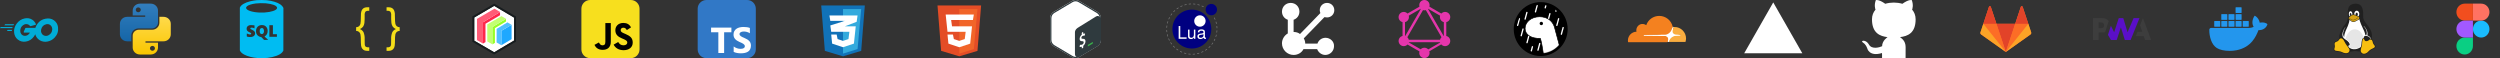 <svg width="5160" height="120" viewBox="0 0 5160 120" fill="none" xmlns="http://www.w3.org/2000/svg">
<rect x="0" y="0" width="5160" height="120" fill="#333333" stroke="none"/>
<path fill-rule="evenodd" clip-rule="evenodd" d="M67.941 52.666C66.528 53.061 65.095 53.462 63.436 53.913C62.625 54.142 62.441 54.195 61.687 53.278C60.782 52.198 60.119 51.499 58.852 50.864C55.053 48.894 51.373 49.466 47.936 51.817C43.835 54.612 41.724 58.742 41.784 63.888C41.844 68.97 45.162 73.164 49.926 73.862C54.027 74.434 57.465 72.909 60.179 69.669C60.721 68.971 61.205 68.208 61.807 67.319H50.167C48.901 67.319 48.599 66.493 49.022 65.412C49.806 63.443 51.253 60.139 52.097 58.488C52.278 58.106 52.701 57.471 53.605 57.471H73.013C73.885 54.561 75.3 51.812 77.187 49.21C81.59 43.11 86.897 39.934 94.074 38.6C100.225 37.456 106.015 38.091 111.262 41.84C116.027 45.271 118.982 49.908 119.766 56.008C120.791 64.584 118.439 71.573 112.83 77.545C108.85 81.802 103.965 84.47 98.356 85.677C97.286 85.886 96.216 85.985 95.163 86.082C94.614 86.133 94.069 86.184 93.531 86.249C88.043 86.122 83.037 84.47 78.815 80.658C75.846 77.955 73.801 74.632 72.784 70.764C72.079 72.265 71.236 73.702 70.251 75.069C65.909 81.105 60.239 84.853 53.062 85.87C47.152 86.696 41.664 85.489 36.839 81.677C32.376 78.119 29.843 73.418 29.179 67.573C28.395 60.648 30.325 54.422 34.306 48.958C38.588 43.049 44.257 39.301 51.193 37.967C56.862 36.886 62.29 37.586 67.175 41.08C70.371 43.303 72.663 46.353 74.171 50.038C74.533 50.61 74.292 50.927 73.568 51.118C71.454 51.683 69.714 52.17 67.941 52.666ZM107.843 59.903C107.855 60.116 107.867 60.341 107.885 60.582C107.583 66.046 104.99 70.112 100.225 72.717C97.029 74.432 93.712 74.623 90.395 73.098C86.052 71.065 83.76 66.046 84.846 61.09C86.173 55.118 89.791 51.37 95.4 50.035C101.13 48.638 106.618 52.196 107.704 58.485C107.789 58.935 107.814 59.385 107.843 59.903Z" fill="#00ACD7"/>
<path d="M9.167 51.944C9.047 52.134 9.107 52.261 9.348 52.261L27.31 52.325C27.491 52.325 27.792 52.134 27.913 51.944L28.938 50.292C29.059 50.102 28.998 49.911 28.757 49.911H11.097C10.856 49.911 10.554 50.038 10.434 50.229L9.167 51.944Z" fill="#00ACD7"/>
<path d="M0.06 57.789C-0.06 57.979 2.79397e-08 58.106 0.241 58.106L24.897 58.043C25.139 58.043 25.38 57.916 25.44 57.661L25.923 56.137C25.983 55.946 25.862 55.756 25.621 55.756H1.99C1.749 55.756 1.447 55.883 1.327 56.073L0.06 57.789Z" fill="#00ACD7"/>
<path d="M14.655 63.57C14.535 63.761 14.595 63.951 14.836 63.951L24.113 64.015C24.294 64.015 24.535 63.825 24.535 63.57L24.656 62.046C24.656 61.791 24.535 61.601 24.294 61.601H16.103C15.862 61.601 15.62 61.791 15.5 61.982L14.655 63.57Z" fill="#00ACD7"/>
<path fill-rule="evenodd" clip-rule="evenodd" d="M288.812 7.5C280.572 7.5 273.893 13.967 273.893 21.944V31.945H299.713V34.722H262.418C254.179 34.722 247.5 41.189 247.5 49.167V70.833C247.5 78.811 254.179 85.278 262.418 85.278H271.025V73.056C271.025 65.078 277.704 58.611 285.943 58.611H313.483C320.455 58.611 326.106 53.139 326.106 46.389V21.944C326.106 13.967 319.428 7.5 311.189 7.5H288.812ZM285.369 25.278C288.221 25.278 290.533 23.039 290.533 20.278C290.533 17.516 288.221 15.278 285.369 15.278C282.517 15.278 280.205 17.516 280.205 20.278C280.205 23.039 282.517 25.278 285.369 25.278Z" fill="url(#paint0_linear_2187_419)"/>
<path fill-rule="evenodd" clip-rule="evenodd" d="M311.188 112.5C319.427 112.5 326.106 106.033 326.106 98.056V88.056H300.286V85.278H337.582C345.821 85.278 352.499 78.811 352.499 70.833V49.167C352.499 41.189 345.821 34.722 337.582 34.722H328.975V46.944C328.975 54.922 322.296 61.389 314.057 61.389H286.516C279.544 61.389 273.893 66.861 273.893 73.611V98.056C273.893 106.033 280.572 112.5 288.811 112.5H311.188ZM314.631 94.722C311.779 94.722 309.467 96.961 309.467 99.722C309.467 102.484 311.779 104.722 314.631 104.722C317.483 104.722 319.795 102.484 319.795 99.722C319.795 96.961 317.483 94.722 314.631 94.722Z" fill="url(#paint1_linear_2187_419)"/>
<g clip-path="url(#clip0_2187_419)">
<path d="M532.877 119.923C521.644 119.114 510.542 116.286 503.734 112.501C499.855 110.345 496.901 107.696 495.741 105.334L495.051 103.929V59.858V15.787L495.597 14.679C498.037 9.726 505.822 5.262 516.689 2.583C520.378 1.673 525.704 0.768 530.049 0.311C534.485 -0.156 546.245 -0.085 550.67 0.436C562.432 1.818 572.441 4.912 578.609 9.072C580.988 10.676 583.429 13.244 584.256 15.011L584.965 16.526L584.904 60.463L584.843 104.401L584.274 105.557C583.961 106.193 583.016 107.444 582.173 108.337C577.044 113.774 566.043 117.796 551.613 119.51C548.672 119.859 535.894 120.141 532.877 119.923ZM553.577 82.16C553.534 82.048 551.855 80.552 549.845 78.836C547.836 77.12 546.106 75.636 546 75.537C545.894 75.439 546.266 75.09 546.825 74.762C547.384 74.434 548.456 73.521 549.207 72.734C551.402 70.432 552.438 67.589 552.438 63.865C552.438 60.198 551.321 57.24 549.083 54.982C546.829 52.705 544.24 51.727 540.469 51.727C534.658 51.727 530.195 55.118 528.77 60.616C528.28 62.507 528.283 66.328 528.775 68.005C530.06 72.379 533.559 75.555 537.913 76.301C539.387 76.554 539.587 76.662 540.591 77.761C541.188 78.414 542.413 79.717 543.314 80.656L544.951 82.365H549.303C551.697 82.365 553.62 82.273 553.577 82.16ZM538.651 69.974C537.604 69.428 537.208 69.004 536.61 67.79C536.149 66.851 536.07 66.318 536.064 64.1C536.059 61.847 536.131 61.361 536.613 60.382C537.401 58.781 538.488 58.023 540.168 57.902C542.507 57.732 543.858 58.88 544.565 61.639C545.433 65.022 544.479 68.618 542.397 69.811C541.305 70.438 539.676 70.509 538.651 69.974ZM519.36 76.253C523.923 75.388 526.514 72.734 526.514 68.925C526.514 65.545 524.841 63.576 520.219 61.513C517.574 60.332 516.615 59.59 516.615 58.724C516.615 58.006 517.525 57.219 518.584 57.022C519.617 56.829 522.359 57.305 523.978 57.959L525.335 58.507V55.503V52.499L523.862 52.172C522.952 51.97 521.039 51.849 518.854 51.855C515.759 51.855 515.154 51.931 513.989 52.393C510.587 53.744 508.973 56.044 508.998 59.505C509.023 62.744 510.732 64.765 514.985 66.583C517.495 67.656 518.501 68.473 518.501 69.438C518.501 71.489 515.083 71.742 511.465 69.958C510.474 69.469 509.583 69.029 509.486 68.981C509.389 68.932 509.31 70.335 509.31 72.099C509.31 75.292 509.313 75.308 509.891 75.528C512.068 76.355 516.879 76.724 519.36 76.253ZM571.527 73.292V70.581H567.403H563.279V61.272V51.963H559.626H555.973V63.983V76.002H563.75H571.527V73.292ZM546.075 25.797C553.334 25.294 558.775 24.343 563.563 22.742C568.334 21.147 571.152 19.217 571.782 17.114C572.025 16.303 572.007 15.995 571.668 15.107C570.146 11.122 561.645 8.06 548.654 6.819C543.097 6.288 532.991 6.46 527.692 7.176C519.608 8.268 513.047 10.297 510.129 12.607C504.228 17.28 510.469 22.42 524.982 24.839C531.275 25.888 539.428 26.258 546.075 25.797Z" fill="#00BCF2"/>
</g>
<path d="M735.053 56.16C737.174 56.193 739.245 55.509 740.929 54.218C742.486 52.913 743.551 51.117 743.948 49.125C744.571 45.48 744.84 41.782 744.75 38.085C744.78 32.873 744.874 29.439 745.031 27.784C745.198 25.604 745.728 23.467 746.599 21.461C747.263 20.003 748.228 18.702 749.43 17.644C750.698 16.619 752.171 15.877 753.75 15.469C755.656 15.091 757.599 14.934 759.54 15H762.165V22.35H760.714C758.413 22.057 756.09 22.688 754.253 24.105C752.893 26.481 752.334 29.232 752.659 31.95C752.784 37.122 752.613 42.297 752.145 47.449C751.805 50.214 750.818 52.86 749.265 55.174C747.547 57.265 745.357 58.919 742.875 60C746.073 61.226 748.724 63.56 750.345 66.578C752.188 71.176 752.98 76.128 752.663 81.071C752.663 87.159 752.725 90.784 752.85 91.946C752.898 93.608 753.573 95.191 754.74 96.375C756.547 97.415 758.637 97.857 760.71 97.639H762.161V105H759.536C757.295 105.103 755.05 104.85 752.888 104.25C750.942 103.569 749.223 102.362 747.923 100.763C746.54 98.99 745.659 96.879 745.369 94.65C744.892 90.626 744.685 86.574 744.75 82.522C744.851 78.623 744.582 74.724 743.948 70.875C743.545 68.882 742.481 67.084 740.929 65.771C739.251 64.466 737.178 63.773 735.053 63.806V56.16Z" fill="#F5DE19"/>
<path d="M824.947 63.791C822.822 63.758 820.749 64.451 819.071 65.756C817.519 67.069 816.455 68.867 816.052 70.86C815.419 74.712 815.153 78.616 815.257 82.519C815.317 86.571 815.106 90.622 814.624 94.646C814.334 96.875 813.452 98.986 812.07 100.759C810.769 102.358 809.051 103.566 807.105 104.246C804.942 104.846 802.698 105.1 800.456 104.996H797.831V97.65H799.282C801.356 97.868 803.445 97.426 805.252 96.386C806.426 95.198 807.105 93.608 807.15 91.939C807.275 90.784 807.337 87.159 807.337 81.064C807.02 76.12 807.812 71.168 809.655 66.57C811.277 63.556 813.928 61.224 817.125 60C814.649 58.918 812.465 57.265 810.75 55.177C809.197 52.864 808.21 50.218 807.87 47.452C807.402 42.3 807.231 37.126 807.356 31.954C807.681 29.235 807.122 26.485 805.762 24.109C803.926 22.692 801.602 22.061 799.301 22.354H797.85V15H800.475C802.411 14.935 804.349 15.092 806.25 15.469C807.825 15.88 809.294 16.622 810.559 17.647C811.761 18.706 812.726 20.007 813.39 21.465C814.261 23.471 814.79 25.607 814.957 27.787C815.112 29.442 815.206 32.876 815.239 38.089C815.145 41.789 815.412 45.491 816.034 49.14C816.433 51.128 817.497 52.92 819.052 54.221C820.736 55.513 822.807 56.197 824.929 56.164L824.947 63.791Z" fill="#F5DE19"/>
<path d="M1019.98 12.075L1061.12 36.375L1061.08 83.625L1020 107.925L978.892 84.03L978.877 36.105L1019.98 12.075Z" fill="white"/>
<path d="M1020 7.5L974.951 33.825V86.325L1020 112.5L1065 85.875L1065.05 34.125L1020 7.5ZM1061.08 83.625L1020 107.925L978.892 84.03V36.105L1020 12.075L1061.12 36.375L1061.08 83.625Z" fill="#171C1E"/>
<path d="M1055.88 51.203L1034.8 63.615L1034.79 93.338L1055.96 80.869L1055.88 51.203Z" fill="#1EA8FF"/>
<path d="M1047.31 46.136L1055.88 51.203L1034.8 63.615L1034.79 93.338L1024.98 87.638L1025.05 59.531L1047.31 46.136Z" fill="#50BFFF"/>
<path d="M1044.42 38.812L1044.43 44.31L1021.54 58.117L1021.57 88.489L1016.24 91.616L1016.23 55.71L1044.42 38.812Z" fill="#97FF27"/>
<path d="M1035.03 33.266L1044.42 38.812L1016.23 55.71L1016.24 91.616L1005.73 85.504L1005.71 50.299L1035.03 33.266Z" fill="#C2FF72"/>
<path d="M1032.1 24.773V31.402L1002.04 49.028V86.895L996.78 89.955L996.881 46.039L1032.1 24.773Z" fill="#FF274B"/>
<path d="M1020.6 17.94L984.488 38.977L984.484 82.766L996.851 89.955L996.881 46.039L1032.13 24.772L1020.6 17.94Z" fill="#FF5C77"/>
<g clip-path="url(#clip1_2187_419)">
<path d="M1302 0H1218C1208.06 0 1200 8.059 1200 18V102C1200 111.941 1208.06 120 1218 120H1302C1311.94 120 1320 111.941 1320 102V18C1320 8.059 1311.94 0 1302 0Z" fill="#F7DF1E"/>
<path d="M1275.94 86.719C1278.28 90.703 1281.56 93.516 1286.95 93.516C1291.64 93.516 1294.69 91.172 1294.69 87.891C1294.69 84.141 1291.64 82.734 1286.48 80.391L1283.67 79.219C1275.47 75.703 1270.08 71.484 1270.08 62.344C1270.08 53.906 1276.41 47.344 1286.48 47.344C1293.75 47.344 1298.91 49.922 1302.42 56.484L1293.75 62.109C1291.88 58.594 1289.77 57.188 1286.48 57.188C1283.2 57.188 1281.09 59.297 1281.09 62.109C1281.09 65.391 1283.2 66.797 1288.12 68.906L1290.94 70.078C1300.55 74.297 1305.94 78.281 1305.94 87.891C1305.94 97.969 1297.97 103.594 1287.19 103.594C1276.64 103.594 1269.84 98.672 1266.56 92.109L1275.94 86.719ZM1236.09 87.656C1237.97 90.703 1239.38 93.516 1243.36 93.516C1247.11 93.516 1249.45 92.109 1249.45 86.484V47.578H1260.7V86.016C1260.7 97.734 1253.91 102.891 1243.83 102.891C1234.69 102.891 1229.53 98.203 1226.95 92.578L1236.09 87.656Z" fill="black"/>
</g>
<g clip-path="url(#clip2_2187_419)">
<path d="M1542 0H1458C1448.06 0 1440 8.059 1440 18V102C1440 111.941 1448.06 120 1458 120H1542C1551.94 120 1560 111.941 1560 102V18C1560 8.059 1551.94 0 1542 0Z" fill="#3178C6"/>
<path d="M1494.61 66.562H1509.61V56.953H1467.66V66.562H1482.66V109.453H1494.61V66.562ZM1514.3 107.109C1516.2 108.094 1518.52 108.82 1521.09 109.313C1523.67 109.805 1526.48 110.039 1529.3 110.039C1532.11 110.039 1534.69 109.781 1537.27 109.242C1539.84 108.703 1541.95 107.813 1543.83 106.664C1545.73 105.422 1547.34 103.852 1548.28 101.742C1549.22 99.633 1549.95 97.289 1549.95 94.242C1549.95 92.109 1549.62 90.258 1548.98 88.617C1548.35 86.977 1547.44 85.57 1546.17 84.398C1544.98 83.156 1543.59 82.055 1541.95 81.117C1540.31 80.18 1538.44 79.195 1536.33 78.305C1534.78 77.672 1533.52 77.062 1532.11 76.453C1530.89 75.844 1529.84 75.234 1529.06 74.625C1528.2 73.992 1527.54 73.336 1527.07 72.656C1526.6 71.953 1526.37 71.18 1526.37 70.312C1526.37 69.516 1526.58 68.789 1527 68.133C1527.42 67.477 1528.01 66.938 1528.76 66.469C1529.51 66 1530.45 65.648 1531.57 65.391C1532.67 65.133 1533.89 65.016 1535.32 65.016C1536.3 65.016 1537.34 65.088 1538.37 65.236C1539.45 65.384 1540.55 65.611 1541.65 65.916C1542.75 66.22 1543.83 66.595 1544.93 67.064C1545.96 67.533 1546.92 68.072 1547.74 68.681V57.666C1545.96 56.986 1543.99 56.47 1541.88 56.142C1539.77 55.814 1537.43 55.65 1534.62 55.65C1531.8 55.65 1529.23 55.955 1526.65 56.541C1524.07 57.127 1521.96 58.064 1520.09 59.353C1518.19 60.619 1516.8 62.166 1515.63 64.275C1514.53 66.244 1513.99 68.494 1513.99 71.306C1513.99 74.822 1515 77.869 1517.04 80.213C1519.05 82.791 1522.2 84.666 1526.18 86.541C1527.8 87.197 1529.23 87.853 1530.63 88.486C1532.04 89.119 1533.21 89.775 1534.15 90.455C1535.16 91.134 1535.95 91.884 1536.49 92.681C1537.08 93.478 1537.38 94.416 1537.38 95.494C1537.38 96.244 1537.2 96.947 1536.84 97.603C1536.49 98.259 1535.93 98.822 1535.18 99.291C1534.43 99.759 1533.52 100.134 1532.37 100.416C1531.27 100.673 1530.02 100.814 1528.38 100.814C1525.8 100.814 1523.23 100.369 1520.88 99.478C1518.3 98.588 1515.96 97.252 1514.3 95.859V107.109Z" fill="white"/>
</g>
<path d="M1702.5 105L1695 11.25H1785L1777.5 105L1740 116.25L1702.5 105Z" fill="#1172B8"/>
<path d="M1777.5 18.75H1740V110.625L1770 101.25L1777.5 18.75Z" fill="#33AADD"/>
<path d="M1753.12 65.625H1715.62L1713.75 52.5L1743.75 43.125H1713.75L1711.88 31.875H1770L1768.12 45L1743.75 54.375H1766.25L1762.5 90L1740 97.5L1717.5 90L1715.62 71.25H1726.88L1728.75 80.625L1740 84.375L1751.25 80.625L1753.12 65.625Z" fill="white"/>
<path d="M1942.5 105L1935 11.25H2025L2017.5 105L1980 116.25L1942.5 105Z" fill="#E44D26"/>
<path d="M2017.5 18.75H1980V110.625L2010 101.25L2017.5 18.75Z" fill="#F16529"/>
<path d="M1955.62 65.625L1951.88 30H2010L2008.12 41.25H1963.12L1965 54.375H2006.25L2002.5 90L1980 97.5L1957.5 90L1955.62 71.25H1966.88L1968.75 80.625L1980 84.375L1991.25 80.625L1993.12 65.625H1955.62Z" fill="white"/>
<path d="M2264.98 24.451L2227.18 2.01C2222.69 -0.67 2217.09 -0.67 2212.59 2.01L2174.79 24.451C2170.24 27.194 2167.47 32.128 2167.5 37.439V82.314C2167.48 87.622 2170.24 92.552 2174.79 95.294L2212.59 117.728C2217.08 120.406 2222.68 120.406 2227.17 117.728L2264.97 95.294C2269.52 92.553 2272.29 87.619 2272.27 82.306V37.439C2272.29 32.128 2269.53 27.194 2264.98 24.451Z" fill="white"/>
<path d="M2265.19 24.505L2227.31 2.014C2222.81 -0.671 2217.2 -0.671 2212.69 2.014L2174.81 24.505C2170.25 27.254 2167.47 32.199 2167.5 37.521V82.495C2167.48 87.815 2170.25 92.756 2174.81 95.504L2212.69 117.987C2217.19 120.671 2222.8 120.671 2227.3 117.987L2265.19 95.504C2269.75 92.757 2272.52 87.812 2272.5 82.488V37.521C2272.53 32.199 2269.75 27.254 2265.19 24.505ZM2214.01 115.689L2176.13 93.206C2172.39 90.937 2170.11 86.872 2170.12 82.495V37.521C2170.11 33.144 2172.39 29.078 2176.13 26.811L2214.01 4.32C2217.7 2.12 2222.3 2.12 2225.98 4.32L2263.84 26.811C2266.96 28.701 2269.08 31.87 2269.65 35.473C2268.39 32.795 2265.56 32.06 2262.26 33.956L2226.45 56.136C2221.99 58.738 2218.69 61.673 2218.69 67.059V111.221C2218.69 114.445 2219.98 116.531 2221.99 117.145C2221.33 117.265 2220.67 117.329 2220 117.335C2217.89 117.333 2215.83 116.765 2214.01 115.689Z" fill="#2F3A3E"/>
<path d="M2255.16 86.747L2245.74 92.378C2245.49 92.479 2245.32 92.719 2245.31 92.991V95.466C2245.31 95.769 2245.52 95.89 2245.77 95.746L2255.33 89.933C2255.56 89.758 2255.67 89.463 2255.61 89.176V87.004C2255.61 86.724 2255.39 86.603 2255.16 86.747Z" fill="#3AB14A"/>
<path d="M2235.12 66.015C2235.43 65.864 2235.68 66.015 2235.68 66.446L2235.71 69.731C2236.85 69.217 2238.11 69.064 2239.33 69.292C2239.57 69.353 2239.66 69.671 2239.57 70.049L2238.85 72.933C2238.8 73.15 2238.69 73.349 2238.53 73.508C2238.47 73.563 2238.41 73.609 2238.34 73.644C2238.25 73.691 2238.16 73.707 2238.06 73.69C2236.87 73.426 2235.62 73.626 2234.57 74.25C2233.04 74.941 2232.03 76.45 2231.99 78.132C2231.99 79.646 2232.75 80.062 2235.39 80.108C2238.88 80.168 2240.39 81.69 2240.43 85.209C2240.35 88.883 2238.65 92.334 2235.8 94.647L2235.86 97.872C2235.85 98.272 2235.64 98.643 2235.3 98.856L2233.4 99.953C2233.09 100.104 2232.84 99.953 2232.84 99.529V96.358C2231.2 97.039 2229.54 97.198 2228.49 96.774C2228.29 96.699 2228.2 96.403 2228.28 96.063L2228.97 93.149C2229.02 92.918 2229.14 92.708 2229.31 92.543C2229.36 92.492 2229.43 92.448 2229.49 92.415C2229.59 92.37 2229.7 92.37 2229.8 92.415C2231.15 92.781 2232.59 92.598 2233.81 91.907C2235.56 91.062 2236.7 89.312 2236.77 87.366C2236.77 85.731 2235.86 85.05 2233.74 85.035C2230.99 85.035 2228.44 84.505 2228.39 80.494C2228.45 76.989 2230.08 73.697 2232.82 71.517L2232.69 68.217C2232.68 67.811 2232.89 67.433 2233.24 67.218L2235.12 66.015Z" fill="white"/>
<path d="M2461.88 112.5L2461.83 111.296C2463.33 111.244 2464.83 111.127 2466.3 110.944L2466.44 112.14C2464.92 112.32 2463.38 112.44 2461.88 112.5ZM2457.29 112.459C2455.79 112.38 2454.24 112.23 2452.73 112.016L2452.9 110.824C2454.38 111.03 2455.88 111.176 2457.36 111.255L2457.29 112.459ZM2470.95 111.375L2470.7 110.197C2472.15 109.886 2473.61 109.507 2475.03 109.072L2475.38 110.224C2473.93 110.666 2472.43 111.056 2470.95 111.375ZM2448.21 111.176C2446.71 110.835 2445.25 110.426 2443.8 109.954L2444.17 108.806C2445.59 109.264 2447.04 109.669 2448.49 110.002L2448.21 111.176ZM2479.71 108.682L2479.26 107.557C2480.62 107.002 2481.99 106.38 2483.31 105.709H2483.33L2483.88 106.781C2482.5 107.479 2481.1 108.116 2479.7 108.682H2479.71ZM2439.52 108.352C2438.12 107.76 2436.73 107.096 2435.4 106.387L2435.96 105.322C2437.27 106.02 2438.63 106.665 2440 107.242L2439.52 108.352ZM2487.87 104.524L2487.23 103.5C2488.5 102.712 2489.74 101.861 2490.92 100.969L2491.65 101.932C2490.42 102.844 2489.14 103.717 2487.85 104.524H2487.87ZM2431.42 104.066C2430.14 103.241 2428.89 102.345 2427.67 101.411L2428.42 100.462C2429.59 101.374 2430.82 102.247 2432.07 103.054L2431.42 104.066ZM2495.17 99.019L2494.36 98.123C2495.47 97.129 2496.54 96.075 2497.56 94.987L2498.44 95.809C2497.39 96.922 2496.3 98.002 2495.17 99L2495.17 99.019ZM2424.2 98.445C2423.08 97.41 2422.01 96.311 2420.99 95.183L2421.89 94.376C2422.88 95.479 2423.94 96.551 2425.02 97.564L2424.2 98.445ZM2501.4 92.325L2500.46 91.575C2501.37 90.405 2502.24 89.179 2503.05 87.93L2504.06 88.586C2503.23 89.873 2502.34 91.125 2501.4 92.325ZM2418.08 91.646C2417.16 90.431 2416.29 89.164 2415.48 87.87L2416.5 87.233C2417.29 88.496 2418.14 89.737 2419.04 90.922L2418.08 91.646ZM2506.38 84.645L2505.31 84.079C2506.01 82.766 2506.65 81.405 2507.24 80.036L2508.36 80.505C2507.76 81.911 2507.09 83.302 2506.38 84.645ZM2413.22 83.895L2413.2 83.85C2412.51 82.504 2411.88 81.12 2411.32 79.725L2412.45 79.271C2413 80.629 2413.62 81.986 2414.29 83.299L2414.31 83.344L2413.22 83.895ZM2509.95 76.219L2508.8 75.844C2509.26 74.43 2509.67 72.979 2510 71.531L2511.17 71.801C2510.83 73.286 2510.42 74.771 2509.95 76.219ZM2409.78 75.401C2409.33 73.946 2408.94 72.454 2408.62 70.969L2409.8 70.718C2410.11 72.169 2410.49 73.627 2410.93 75.049L2409.78 75.401ZM2512.01 67.297L2510.82 67.129C2511.03 65.655 2511.17 64.155 2511.25 62.674L2512.46 62.737C2512.38 64.256 2512.23 65.79 2512.01 67.297ZM2407.87 66.45C2407.69 64.95 2407.57 63.405 2407.5 61.883L2408.7 61.841C2408.76 63.341 2408.88 64.841 2409.06 66.304L2407.87 66.45ZM2511.31 58.2C2511.25 56.7 2511.14 55.2 2510.96 53.737L2512.16 53.591C2512.34 55.091 2512.46 56.64 2512.53 58.159L2511.31 58.2ZM2408.74 57.375L2407.54 57.3C2407.62 55.781 2407.77 54.248 2407.98 52.74L2409.17 52.909C2408.96 54.375 2408.82 55.875 2408.74 57.375ZM2510.21 49.335C2509.89 47.884 2509.51 46.425 2509.08 45.004L2510.25 44.625C2510.7 46.08 2511.09 47.572 2511.4 49.061L2510.21 49.335ZM2409.99 48.502L2408.81 48.233C2409.15 46.733 2409.56 45.266 2410.04 43.819L2411.18 44.194C2410.72 45.604 2410.32 47.055 2409.99 48.502ZM2507.58 40.77C2507.02 39.398 2506.4 38.025 2505.71 36.697L2506.78 36.15C2507.47 37.511 2508.11 38.91 2508.68 40.316L2507.58 40.77ZM2412.75 39.994L2411.62 39.525C2412.22 38.123 2412.88 36.731 2413.59 35.4L2414.65 35.962C2413.97 37.264 2413.32 38.625 2412.75 39.994ZM2416.92 32.089L2415.91 31.436C2416.74 30.157 2417.63 28.901 2418.56 27.686L2419.52 28.436C2418.6 29.625 2417.73 30.84 2416.92 32.089ZM2422.41 25.035L2421.53 24.214C2422.57 23.089 2423.67 22.02 2424.8 21L2425.6 21.896C2424.5 22.875 2423.43 23.948 2422.41 25.035ZM2429.05 19.035L2428.33 18.071C2429.54 17.156 2430.81 16.282 2432.1 15.476L2432.74 16.496C2431.48 17.302 2430.24 18.154 2429.05 19.046V19.035ZM2487.94 16.942L2487.88 16.898L2488.53 15.885L2488.6 15.926L2487.94 16.942ZM2484.02 14.633C2482.71 13.935 2481.35 13.29 2479.98 12.713L2480.44 11.588C2481.85 12.18 2483.24 12.84 2484.57 13.553L2484.02 14.633ZM2436.63 14.306L2436.09 13.234L2436.15 13.2C2437.49 12.521 2438.87 11.891 2440.25 11.325L2440.71 12.45C2439.35 13.001 2438.01 13.616 2436.7 14.28L2436.63 14.306ZM2475.78 11.164C2474.37 10.706 2472.92 10.305 2471.47 9.975L2471.74 8.801C2473.24 9.142 2474.71 9.551 2476.15 10.02L2475.78 11.164ZM2444.92 10.939L2444.57 9.787C2446.03 9.341 2447.52 8.951 2449.01 8.632L2449.26 9.81C2447.8 10.125 2446.35 10.5 2444.92 10.939ZM2467.05 9.165C2465.58 8.959 2464.08 8.82 2462.59 8.741L2462.65 7.537C2464.17 7.616 2465.71 7.759 2467.22 7.969L2467.05 9.165ZM2453.65 9.067L2453.5 7.871C2455 7.684 2456.55 7.56 2458.07 7.496L2458.12 8.7C2456.65 8.764 2455.14 8.884 2453.67 9.067H2453.65Z" fill="#808080"/>
<path d="M2460 100.148C2482.18 100.148 2500.16 82.169 2500.16 59.992C2500.16 37.816 2482.18 19.837 2460 19.837C2437.82 19.837 2419.85 37.816 2419.85 59.992C2419.85 82.169 2437.82 100.148 2460 100.148Z" fill="#000080"/>
<path d="M2476.63 55.117C2483.13 55.117 2488.39 49.852 2488.39 43.358C2488.39 36.863 2483.13 31.598 2476.63 31.598C2470.14 31.598 2464.87 36.863 2464.87 43.358C2464.87 49.852 2470.14 55.117 2476.63 55.117Z" fill="white"/>
<path d="M2500.15 31.601C2506.65 31.601 2511.92 26.334 2511.92 19.837C2511.92 13.341 2506.65 8.074 2500.15 8.074C2493.66 8.074 2488.39 13.341 2488.39 19.837C2488.39 26.334 2493.66 31.601 2500.15 31.601Z" fill="#000080"/>
<path d="M2449.13 80.07V77.108H2436.11V53.722H2432.73V80.07H2449.13Z" fill="white"/>
<path d="M2467.19 80.07V61.125H2464.18V71.569C2464.18 75.435 2462.16 77.966 2459.02 77.966C2458.51 78.014 2458 77.952 2457.52 77.785C2457.03 77.618 2456.59 77.349 2456.22 76.996C2455.85 76.644 2455.57 76.216 2455.38 75.743C2455.19 75.269 2455.1 74.76 2455.13 74.25V61.125H2452.12V75.439C2452.12 78.581 2454.47 80.606 2458.16 80.606C2459.43 80.658 2460.69 80.363 2461.8 79.752C2462.92 79.141 2463.85 78.237 2464.48 77.138V80.066H2467.2" fill="white"/>
<path d="M2489.22 79.999V77.722C2489 77.775 2488.79 77.799 2488.57 77.794C2487.52 77.794 2486.94 77.25 2486.94 76.294V65.76C2486.94 62.385 2484.48 60.593 2479.82 60.593C2475.23 60.593 2472.41 62.362 2472.23 66.735H2475.26C2475.51 64.421 2476.89 63.36 2479.71 63.36C2482.42 63.36 2483.94 64.373 2483.94 66.18V66.975C2483.94 68.239 2483.19 68.782 2480.79 69.071C2478.73 69.163 2476.68 69.552 2474.72 70.226C2473.71 70.58 2472.85 71.249 2472.25 72.134C2471.65 73.02 2471.35 74.075 2471.4 75.142C2471.4 78.578 2473.78 80.599 2477.61 80.599C2478.82 80.597 2480.01 80.349 2481.12 79.87C2482.22 79.392 2483.22 78.693 2484.05 77.816C2484.21 78.522 2484.6 79.152 2485.17 79.605C2485.73 80.058 2486.43 80.306 2487.15 80.31C2487.85 80.299 2488.55 80.189 2489.21 79.984M2483.94 73.515C2483.77 74.854 2483.08 76.071 2482.01 76.903C2480.95 77.736 2479.6 78.115 2478.26 77.959C2475.92 77.959 2474.54 77.126 2474.54 75.067C2474.54 73.08 2475.88 72.214 2479.09 71.741C2480.75 71.663 2482.39 71.31 2483.93 70.695L2483.94 73.515Z" fill="white"/>
<g clip-path="url(#clip3_2187_419)">
<path d="M2736 78C2728.2 78 2721.6 82.8 2719.2 90H2694C2694 85.8 2692.8 82.2 2691 79.2L2733.6 35.4C2735.4 35.4 2737.2 36 2739 36C2747.4 36 2754 29.4 2754 21C2754 12.6 2747.4 6 2739 6C2730.6 6 2724 12.6 2724 21C2724 22.8 2724.6 25.2 2725.2 27L2683.2 70.2C2679.6 67.2 2674.8 66 2670 66V40.8C2677.2 38.4 2682 31.8 2682 24C2682 13.8 2674.2 6 2664 6C2653.8 6 2646 13.8 2646 24C2646 31.8 2650.8 38.4 2658 40.8V69C2650.8 73.2 2646 81 2646 89.4C2646 102.6 2656.8 113.4 2670 113.4C2679 113.4 2686.8 108.6 2690.4 101.4H2718.6C2721 108 2727.6 113.4 2735.4 113.4C2745 113.4 2753.4 105.6 2753.4 95.4C2754 85.8 2745.6 78 2736 78Z" fill="white"/>
</g>
<path fill-rule="evenodd" clip-rule="evenodd" d="M2950.24 13.735L2974.88 27.963C2975.58 27.229 2976.39 26.579 2977.31 26.045C2982.42 23.107 2988.94 24.852 2991.91 29.963C2994.85 35.074 2993.1 41.593 2987.99 44.562C2987.08 45.086 2986.12 45.462 2985.14 45.695V74.164C2986.11 74.398 2987.06 74.771 2987.96 75.29C2993.1 78.258 2994.85 84.778 2991.88 89.889C2988.94 95 2982.39 96.744 2977.28 93.806C2976.26 93.221 2975.38 92.493 2974.64 91.662L2950.14 105.804C2950.49 106.862 2950.68 107.993 2950.68 109.17C2950.68 115.046 2945.91 119.852 2940 119.852C2934.09 119.852 2929.32 115.077 2929.32 109.17C2929.32 108.12 2929.47 107.106 2929.75 106.148L2905.11 91.923C2904.43 92.644 2903.63 93.281 2902.72 93.806C2897.58 96.744 2891.06 95 2888.12 89.889C2885.19 84.778 2886.93 78.258 2892.04 75.29C2892.94 74.77 2893.89 74.397 2894.86 74.163V45.695C2893.88 45.462 2892.92 45.086 2892.01 44.562C2886.9 41.624 2885.15 35.074 2888.09 29.963C2891.03 24.852 2897.58 23.107 2902.69 26.045C2903.61 26.577 2904.41 27.221 2905.1 27.951L2929.76 13.719C2929.47 12.756 2929.32 11.737 2929.32 10.681C2929.32 4.774 2934.09 0 2940 0C2945.91 0 2950.68 4.774 2950.68 10.681C2950.68 11.743 2950.53 12.768 2950.24 13.735ZM2947.67 18.119L2972.38 32.381C2971.61 35.063 2971.89 38.037 2973.39 40.644C2974.89 43.26 2977.34 44.994 2980.06 45.67V74.174C2979.92 74.208 2979.79 74.245 2979.65 74.284L2947.39 18.404C2947.48 18.31 2947.58 18.215 2947.67 18.119ZM2932.62 18.41L2900.36 74.29C2900.22 74.249 2900.08 74.212 2899.94 74.177V45.67C2902.66 44.994 2905.11 43.26 2906.61 40.644C2908.11 38.032 2908.39 35.051 2907.62 32.365L2932.32 18.107C2932.42 18.21 2932.52 18.311 2932.62 18.41ZM2942.98 20.942L2975.24 76.809C2974.52 77.497 2973.88 78.299 2973.36 79.207C2972.84 80.11 2972.47 81.058 2972.23 82.023H2907.77C2907.53 81.059 2907.16 80.111 2906.64 79.207C2906.12 78.305 2905.48 77.507 2904.76 76.822L2937.02 20.944C2937.97 21.217 2938.97 21.363 2940 21.363C2941.04 21.363 2942.04 21.216 2942.98 20.942ZM2947.9 101.974L2972.44 87.804C2972.37 87.573 2972.3 87.339 2972.24 87.103H2907.75C2907.72 87.242 2907.68 87.38 2907.64 87.517L2932.3 101.756C2934.25 99.741 2936.97 98.489 2940 98.489C2943.13 98.489 2945.95 99.832 2947.9 101.974Z" fill="#E535AB"/>
<path d="M3180 115.652C3210.74 115.652 3235.65 90.736 3235.65 60C3235.65 29.264 3210.74 4.348 3180 4.348C3149.26 4.348 3124.35 29.264 3124.35 60C3124.35 90.736 3149.26 115.652 3180 115.652Z" fill="black"/>
<mask id="mask0_2187_419" style="mask-type:luminance" maskUnits="userSpaceOnUse" x="3130" y="10" width="100" height="100">
<path d="M3180 110C3207.61 110 3230 87.614 3230 60C3230 32.386 3207.61 10 3180 10C3152.39 10 3130 32.386 3130 60C3130 87.614 3152.39 110 3180 110Z" fill="white"/>
</mask>
<g mask="url(#mask0_2187_419)">
<path d="M3139.78 73.696L3143.48 60L3139.78 73.696ZM3147.82 39.368L3151.51 25.673L3147.82 39.368ZM3132.38 52.391L3136.07 38.696L3132.38 52.391ZM3151.73 88.043L3155.43 74.348L3151.73 88.043ZM3159.21 110.18L3162.91 96.484L3159.21 110.18ZM3174.35 103.55L3178.04 89.854L3174.35 103.55ZM3169.19 24.475L3172.88 10.78L3169.19 24.475ZM3195.3 41.957L3199 28.262L3195.3 41.957ZM3222.65 70.585L3226.34 56.89L3222.65 70.585ZM3213.29 52.391L3216.98 38.696L3213.29 52.391ZM3189.35 16.208L3193.05 2.513L3189.35 16.208ZM3211.44 23.056L3215.14 9.36L3211.44 23.056Z" fill="black"/>
<path d="M3139.78 73.696L3143.48 60M3147.82 39.368L3151.51 25.673M3132.38 52.391L3136.07 38.696M3151.73 88.043L3155.43 74.348M3159.21 110.18L3162.91 96.484M3174.35 103.55L3178.04 89.854M3169.19 24.475L3172.88 10.78M3195.3 41.957L3199 28.262M3222.65 70.585L3226.34 56.89M3213.29 52.391L3216.98 38.696M3189.35 16.208L3193.05 2.513M3211.44 23.056L3215.14 9.36" stroke="white" stroke-width="2.717" stroke-linecap="round"/>
</g>
<mask id="mask1_2187_419" style="mask-type:luminance" maskUnits="userSpaceOnUse" x="3130" y="10" width="100" height="100">
<path d="M3180 110C3207.61 110 3230 87.614 3230 60C3230 32.386 3207.61 10 3180 10C3152.39 10 3130 32.386 3130 60C3130 87.614 3152.39 110 3180 110Z" fill="white"/>
</mask>
<g mask="url(#mask1_2187_419)">
<path d="M3179.18 79.221C3160.34 79.789 3147.75 71.721 3147.75 58.708C3147.75 45.339 3160.87 34.546 3177.83 34.546C3186.02 34.546 3192.94 36.861 3198.35 41.087C3203.1 44.808 3206.5 49.897 3208.24 55.503C3208.8 57.308 3213.21 73.713 3221.53 104.915L3221.81 105.972L3187.07 122.155L3186.83 120.402C3184.91 106.32 3183.23 95.763 3181.81 88.742C3181.11 85.263 3180.47 82.664 3179.9 80.961C3179.64 80.161 3179.39 79.578 3179.19 79.232C3179.18 79.229 3179.18 79.225 3179.18 79.222V79.221Z" fill="white" stroke="black" stroke-width="1.304"/>
</g>
<mask id="mask2_2187_419" style="mask-type:luminance" maskUnits="userSpaceOnUse" x="3130" y="10" width="100" height="100">
<path d="M3180 110C3207.61 110 3230 87.614 3230 60C3230 32.386 3207.61 10 3180 10C3152.39 10 3130 32.386 3130 60C3130 87.614 3152.39 110 3180 110Z" fill="white"/>
</mask>
<g mask="url(#mask2_2187_419)">
<path d="M3181.3 51.956C3183.23 51.956 3184.78 50.399 3184.78 48.478C3184.78 46.557 3183.23 45 3181.3 45C3179.38 45 3177.83 46.557 3177.83 48.478C3177.83 50.399 3179.38 51.956 3181.3 51.956Z" fill="black"/>
</g>
<path d="M3454.85 55.966L3452.37 54.97C3440.66 81.297 3394.12 65.292 3391.32 73.124C3390.85 78.414 3416.74 74.13 3435.24 75.026C3440.89 75.3 3443.72 79.56 3441.32 86.503L3446.04 86.518C3451.48 69.545 3468.86 78.207 3469.59 72.605C3468.39 68.922 3449.62 72.605 3454.85 55.966Z" fill="white"/>
<path d="M3442.66 83.601C3443.4 81.111 3443.15 78.622 3441.91 77.128C3440.66 75.634 3438.92 74.638 3436.68 74.39L3393.36 73.891C3393.11 73.891 3392.86 73.642 3392.61 73.642C3392.37 73.394 3392.37 73.145 3392.61 72.896C3392.86 72.398 3393.11 72.148 3393.61 72.148L3437.18 71.651C3442.41 71.402 3447.88 67.169 3449.88 62.19L3452.37 55.717C3452.37 55.468 3452.61 55.219 3452.37 54.97C3449.63 42.273 3438.17 32.812 3424.73 32.812C3412.28 32.812 3401.58 40.779 3397.84 51.983C3395.35 50.24 3392.37 49.244 3388.88 49.493C3382.9 49.991 3378.17 54.97 3377.43 60.945C3377.18 62.439 3377.43 63.933 3377.68 65.427C3367.97 65.675 3360 73.642 3360 83.601C3360 84.597 3360 85.344 3360.25 86.339C3360.25 86.838 3360.75 87.087 3361 87.087H3440.91C3441.41 87.087 3441.91 86.838 3441.91 86.339L3442.66 83.601Z" fill="#F4811F"/>
<path d="M3456.35 55.717H3455.1C3454.86 55.717 3454.61 55.966 3454.36 56.215L3452.61 62.19C3451.87 64.68 3452.12 67.169 3453.36 68.663C3454.61 70.157 3456.35 71.153 3458.59 71.402L3467.8 71.9C3468.05 71.9 3468.3 72.149 3468.55 72.149C3468.8 72.397 3468.8 72.646 3468.55 72.895C3468.3 73.394 3468.05 73.642 3467.55 73.642L3458.09 74.14C3452.86 74.389 3447.39 78.622 3445.39 83.601L3444.9 85.842C3444.65 86.091 3444.9 86.588 3445.39 86.588H3478.26C3478.76 86.588 3479 86.34 3479 85.842C3479.5 83.85 3480 81.609 3480 79.368C3480 66.422 3469.29 55.717 3456.35 55.717Z" fill="#FAAD3F"/>
<path d="M3660 5L3720 110H3600L3660 5Z" fill="white"/>
<g clip-path="url(#clip4_2187_419)">
<path fill-rule="evenodd" clip-rule="evenodd" d="M3953.85 39.86C3953.85 31.733 3951.12 25.087 3946.6 19.88C3947.32 17.993 3949.74 10.42 3945.9 0.173C3945.9 0.173 3939.98 -1.827 3926.5 7.807C3920.86 6.153 3914.82 5.327 3908.82 5.3C3902.82 5.327 3896.78 6.153 3891.16 7.807C3877.67 -1.827 3871.74 0.173 3871.74 0.173C3867.9 10.42 3870.32 17.993 3871.05 19.88C3866.53 25.087 3863.78 31.733 3863.78 39.86C3863.78 68.393 3880.26 74.78 3895.94 76.66C3895.94 76.66 3884.67 83.64 3884.67 95.373C3880.65 97.28 3863.64 103.12 3857.34 91.74C3857.34 91.74 3853.61 84.593 3846.52 84.067C3846.52 84.067 3839.63 83.973 3846.04 88.593C3846.04 88.593 3850.66 90.887 3853.88 99.487C3853.88 99.487 3857.45 117.607 3884.44 109.467C3884.72 109.607 3884.54 118.233 3884.54 120H3933.12C3933.12 120 3933.2 102.687 3933.2 97.18C3933.2 83.64 3924.16 78.9 3921.62 76.6C3937.34 74.76 3953.85 68.467 3953.85 39.86Z" fill="white"/>
</g>
<path d="M4192.31 66.78L4186.42 49.125L4174.78 14.1C4174.65 13.704 4174.39 13.36 4174.05 13.118C4173.7 12.876 4173.29 12.747 4172.87 12.75C4172.45 12.749 4172.05 12.878 4171.7 13.12C4171.36 13.362 4171.1 13.705 4170.97 14.1L4159.33 49.103H4120.66L4109.02 14.093C4108.89 13.698 4108.63 13.356 4108.29 13.116C4107.95 12.875 4107.54 12.747 4107.12 12.75C4106.7 12.748 4106.29 12.877 4105.95 13.119C4105.61 13.361 4105.35 13.704 4105.21 14.1L4093.59 49.103L4087.71 66.78C4087.45 67.568 4087.45 68.418 4087.71 69.206C4087.97 69.993 4088.48 70.676 4089.16 71.153L4140.01 107.243L4190.84 71.153C4191.52 70.678 4192.04 69.997 4192.3 69.209C4192.56 68.422 4192.57 67.57 4192.31 66.78Z" fill="#FC6D26"/>
<path d="M4140 107.22L4159.34 49.095H4120.67L4140 107.22Z" fill="#E24329"/>
<path d="M4140 107.22L4120.66 49.095H4093.6L4140 107.22Z" fill="#FC6D26"/>
<path d="M4093.57 49.118L4087.69 66.773C4087.43 67.56 4087.44 68.411 4087.7 69.198C4087.96 69.986 4088.46 70.668 4089.14 71.145L4140 107.25L4093.57 49.125V49.118Z" fill="#FCA326"/>
<path d="M4093.59 49.117H4120.68L4109.02 14.115C4108.89 13.72 4108.63 13.377 4108.29 13.135C4107.95 12.893 4107.54 12.764 4107.12 12.765C4106.7 12.762 4106.29 12.891 4105.95 13.133C4105.6 13.375 4105.35 13.718 4105.21 14.115L4093.59 49.117Z" fill="#E24329"/>
<path d="M4140 107.22L4159.34 49.095H4186.44L4140 107.22Z" fill="#FC6D26"/>
<path d="M4186.42 49.118L4192.3 66.773C4192.56 67.56 4192.56 68.411 4192.3 69.199C4192.04 69.987 4191.53 70.669 4190.85 71.145L4140 107.22L4186.41 49.118H4186.42Z" fill="#FCA326"/>
<path d="M4186.42 49.117H4159.35L4170.98 14.115C4171.12 13.718 4171.38 13.374 4171.72 13.131C4172.06 12.889 4172.47 12.761 4172.89 12.765C4173.76 12.765 4174.52 13.312 4174.8 14.115L4186.44 49.117H4186.42Z" fill="#E24329"/>
<path d="M4408.32 74.471L4411.78 65.705H4421.79L4417.04 52.407L4422.98 37.383L4440 82.563H4427.45L4424.54 74.471H4408.32Z" fill="#3D3D3D"/>
<path d="M4397.61 82.563L4415.83 37.383L4403.75 37.383L4391.29 66.579L4382.43 37.383H4373.14L4363.63 66.579L4356.92 53.275L4350.85 71.982L4357.01 82.563H4368.9L4377.5 56.38L4385.69 82.563H4397.61Z" fill="#5A0FC8"/>
<path d="M4331.46 67.053H4338.9C4341.16 67.053 4343.16 66.802 4344.92 66.299L4346.85 60.372L4352.22 43.808C4351.81 43.159 4351.34 42.545 4350.82 41.966C4348.06 38.911 4344.02 37.383 4338.7 37.383H4320V82.563H4331.46V67.053ZM4341.31 47.777C4342.39 48.862 4342.93 50.314 4342.93 52.134C4342.93 53.967 4342.45 55.421 4341.5 56.496C4340.47 57.69 4338.55 58.287 4335.76 58.287H4331.46V46.149H4335.79C4338.39 46.149 4340.23 46.692 4341.31 47.777Z" fill="#3D3D3D"/>
<g clip-path="url(#clip5_2187_419)">
<path d="M4652.56 34.02L4653.69 32.318L4655.65 33.51L4656.52 34.133C4658.62 35.752 4663.04 39.892 4663.99 46.763C4665.67 46.462 4667.35 46.312 4669.04 46.312C4673.05 46.312 4675.74 47.242 4677.27 48.015L4678.06 48.443L4678.57 48.78L4680 49.95L4679.5 51.45C4678.74 53.506 4677.53 55.373 4675.98 56.925C4673.8 59.167 4669.98 61.815 4663.91 62.16L4662.58 62.197H4661.47C4658.69 69.525 4654.96 77.782 4648.7 85.192C4644.99 89.596 4640.58 93.365 4635.65 96.353C4629.75 99.857 4623.28 102.313 4616.53 103.612C4611.7 104.55 4606.8 105.015 4601.89 105C4591.01 105 4581.41 102.84 4575.51 99.06C4570.24 95.692 4566.19 90.195 4563.46 82.733C4561.08 75.913 4559.91 68.73 4560.01 61.508C4559.99 60.581 4560.32 59.682 4560.91 58.972C4561.5 58.261 4562.33 57.788 4563.25 57.638L4563.76 57.6H4642.81L4643.5 57.547L4644.61 57.428C4646.53 57.172 4649.46 56.602 4651.51 55.403C4649.05 51.33 4648.36 46.568 4649.5 41.498C4649.99 39.383 4650.74 37.34 4651.75 35.422L4652.56 34.02ZM4581.67 43.38L4581.97 43.432C4582.11 43.484 4582.24 43.566 4582.34 43.673C4582.44 43.779 4582.51 43.907 4582.55 44.047L4582.6 44.347V54.21L4582.55 54.517C4582.51 54.658 4582.43 54.787 4582.33 54.894C4582.23 55.001 4582.11 55.082 4581.97 55.133L4581.67 55.178H4571.08C4570.89 55.175 4570.7 55.109 4570.54 54.991C4570.38 54.872 4570.26 54.706 4570.21 54.517L4570.15 54.218V44.34L4570.21 44.04C4570.25 43.898 4570.32 43.768 4570.43 43.66C4570.53 43.551 4570.65 43.469 4570.79 43.417L4571.08 43.373L4581.67 43.38ZM4596.28 43.38L4596.57 43.432C4596.71 43.483 4596.83 43.565 4596.93 43.671C4597.04 43.778 4597.11 43.907 4597.15 44.047L4597.2 44.347V54.21L4597.15 54.517C4597.1 54.658 4597.03 54.787 4596.93 54.894C4596.83 55.001 4596.7 55.082 4596.56 55.133L4596.27 55.178H4585.68C4585.48 55.174 4585.29 55.108 4585.13 54.989C4584.98 54.871 4584.86 54.706 4584.8 54.517L4584.75 54.225V44.347C4584.75 44.147 4584.81 43.95 4584.92 43.785C4585.04 43.62 4585.2 43.495 4585.39 43.425L4585.68 43.373L4596.28 43.38ZM4611.1 43.38L4611.39 43.432C4611.53 43.484 4611.65 43.566 4611.75 43.673C4611.85 43.779 4611.92 43.907 4611.97 44.047L4612.02 44.347V54.21L4611.97 54.517C4611.92 54.658 4611.85 54.787 4611.75 54.894C4611.65 55.001 4611.52 55.082 4611.38 55.133L4611.09 55.178H4600.5C4600.3 55.175 4600.11 55.109 4599.95 54.991C4599.8 54.872 4599.68 54.706 4599.62 54.517L4599.58 54.218V44.34L4599.62 44.04C4599.66 43.898 4599.74 43.768 4599.84 43.66C4599.94 43.551 4600.07 43.469 4600.21 43.417L4600.5 43.373L4611.1 43.38ZM4625.74 43.38L4626.03 43.432C4626.17 43.483 4626.29 43.565 4626.39 43.671C4626.5 43.778 4626.57 43.907 4626.61 44.047L4626.67 44.347V54.21C4626.67 54.411 4626.61 54.607 4626.49 54.772C4626.38 54.937 4626.22 55.063 4626.03 55.133L4625.73 55.178H4615.15C4614.95 55.175 4614.76 55.109 4614.6 54.991C4614.44 54.872 4614.33 54.706 4614.27 54.517L4614.22 54.218V44.34L4614.27 44.04C4614.31 43.898 4614.39 43.768 4614.49 43.66C4614.59 43.551 4614.72 43.469 4614.85 43.417L4615.15 43.373H4625.74L4625.74 43.38ZM4640.51 43.38L4640.8 43.432C4640.94 43.483 4641.07 43.565 4641.17 43.671C4641.27 43.778 4641.35 43.907 4641.39 44.047L4641.43 44.347V54.21C4641.44 54.411 4641.38 54.607 4641.26 54.772C4641.15 54.937 4640.99 55.063 4640.8 55.133L4640.5 55.178H4629.91C4629.72 55.175 4629.53 55.109 4629.37 54.991C4629.21 54.872 4629.09 54.706 4629.04 54.517L4628.99 54.218V44.34L4629.04 44.04C4629.08 43.898 4629.15 43.768 4629.26 43.66C4629.36 43.551 4629.48 43.469 4629.62 43.417L4629.92 43.373H4640.5L4640.51 43.38ZM4596.26 29.19L4596.56 29.242C4596.7 29.293 4596.82 29.374 4596.92 29.479C4597.02 29.585 4597.1 29.711 4597.14 29.85L4597.19 30.157V40.02C4597.19 40.221 4597.13 40.417 4597.02 40.582C4596.91 40.747 4596.74 40.873 4596.55 40.943L4596.26 40.995H4585.68C4585.48 40.99 4585.29 40.922 4585.13 40.801C4584.97 40.679 4584.86 40.511 4584.8 40.32L4584.75 40.02V30.157C4584.75 29.958 4584.81 29.764 4584.92 29.6C4585.04 29.436 4585.2 29.311 4585.39 29.242L4585.68 29.19H4596.26ZM4611.08 29.19L4611.38 29.242C4611.52 29.293 4611.64 29.374 4611.74 29.479C4611.84 29.585 4611.92 29.711 4611.96 29.85L4612.01 30.157V40.02C4612.01 40.221 4611.95 40.417 4611.84 40.582C4611.73 40.747 4611.56 40.873 4611.37 40.943L4611.08 40.995H4600.5C4600.3 40.99 4600.11 40.922 4599.95 40.801C4599.79 40.679 4599.68 40.511 4599.62 40.32L4599.58 40.02V30.157L4599.62 29.858C4599.67 29.717 4599.74 29.588 4599.84 29.481C4599.94 29.375 4600.07 29.293 4600.21 29.242L4600.5 29.19H4611.08ZM4625.73 29.19C4626.13 29.19 4626.48 29.468 4626.61 29.85L4626.66 30.157V40.02C4626.66 40.221 4626.6 40.417 4626.49 40.582C4626.37 40.747 4626.21 40.873 4626.02 40.943L4625.72 40.995H4615.15C4614.95 40.99 4614.76 40.922 4614.6 40.801C4614.44 40.679 4614.33 40.511 4614.27 40.32L4614.22 40.02V30.157L4614.27 29.858C4614.31 29.717 4614.39 29.588 4614.49 29.481C4614.59 29.375 4614.72 29.293 4614.85 29.242L4615.15 29.19H4625.74H4625.73ZM4625.73 15C4626.13 15 4626.48 15.277 4626.61 15.66L4626.66 15.96V25.83C4626.66 26.031 4626.6 26.227 4626.49 26.392C4626.37 26.557 4626.21 26.683 4626.02 26.753L4625.72 26.797H4615.15C4614.95 26.795 4614.76 26.73 4614.6 26.611C4614.44 26.492 4614.33 26.326 4614.27 26.137L4614.22 25.837V15.96L4614.27 15.66C4614.31 15.519 4614.39 15.39 4614.49 15.284C4614.59 15.177 4614.72 15.095 4614.85 15.045L4615.15 15H4625.74H4625.73Z" fill="#2396ED"/>
</g>
<path d="M4900.04 90.248C4899.29 89.407 4898.94 87.855 4898.56 86.198C4898.18 84.547 4897.76 82.77 4896.4 81.623V81.615C4895.9 81.186 4895.34 80.846 4894.73 80.61C4896.62 75.022 4895.87 69.457 4893.98 64.433C4891.64 58.26 4887.56 52.883 4884.45 49.208C4880.97 44.812 4877.57 40.642 4877.63 34.485C4877.73 25.08 4878.66 7.643 4862.12 7.62C4861.44 7.62 4860.74 7.65 4860.02 7.71C4841.52 9.195 4846.43 28.733 4846.15 35.273C4845.81 40.057 4844.84 43.822 4841.55 48.502C4837.69 53.1 4832.25 60.532 4829.67 68.28C4828.46 71.933 4827.87 75.66 4828.41 79.185C4828.24 79.335 4828.08 79.493 4827.93 79.657C4826.8 80.865 4825.96 82.335 4825.02 83.325C4824.15 84.195 4822.91 84.525 4821.54 85.013C4820.17 85.507 4818.67 86.228 4817.76 87.975V87.983C4817.36 88.768 4817.16 89.642 4817.18 90.525C4817.18 91.335 4817.3 92.153 4817.42 92.94C4817.68 94.59 4817.93 96.142 4817.6 97.192C4816.52 100.155 4816.37 102.195 4817.14 103.68C4817.9 105.172 4819.46 105.825 4821.24 106.192C4824.79 106.942 4829.6 106.755 4833.38 108.757C4837.43 110.88 4841.55 111.63 4844.83 110.887C4845.97 110.662 4847.05 110.17 4847.97 109.451C4848.89 108.732 4849.63 107.805 4850.12 106.747C4852.69 106.732 4855.5 105.653 4860.01 105.398C4863.07 105.158 4866.89 106.485 4871.28 106.245C4871.39 106.721 4871.57 107.182 4871.79 107.617L4871.8 107.625C4873.5 111.037 4876.67 112.59 4880.05 112.327C4883.42 112.057 4887.01 110.07 4889.91 106.612C4892.69 103.252 4897.28 101.865 4900.32 100.027C4901.84 99.105 4903.08 97.957 4903.17 96.285C4903.27 94.62 4902.29 92.752 4900.04 90.248Z" fill="#202020"/>
<path d="M4901.78 96.21C4901.73 97.238 4900.98 98.01 4899.61 98.835C4896.85 100.5 4891.96 101.94 4888.85 105.72C4886.14 108.945 4882.84 110.708 4879.93 110.94C4877.02 111.165 4874.52 109.965 4873.03 106.995V106.98C4872.11 105.233 4872.49 102.48 4873.27 99.578C4874.04 96.675 4875.15 93.69 4875.3 91.267C4875.45 88.155 4875.63 85.44 4876.15 83.348C4876.68 81.248 4877.5 79.838 4878.95 79.035C4879.02 78.999 4879.09 78.964 4879.15 78.93C4879.32 81.623 4880.65 84.368 4883.01 84.96C4885.58 85.635 4889.29 83.43 4890.86 81.623L4891.78 81.593C4893.16 81.555 4894.3 81.638 4895.49 82.665C4896.4 83.43 4896.83 84.893 4897.21 86.513C4897.58 88.14 4897.88 89.91 4899 91.17C4901.15 93.57 4901.85 95.175 4901.78 96.21ZM4849.44 103.823V103.845C4849.18 107.108 4847.34 108.885 4844.52 109.53C4841.69 110.175 4837.86 109.53 4834.03 107.535C4829.8 105.285 4824.76 105.51 4821.53 104.835C4819.91 104.498 4818.85 103.988 4818.37 103.05C4817.89 102.105 4817.88 100.463 4818.91 97.65V97.643L4818.91 97.628C4819.42 96.06 4819.05 94.343 4818.8 92.73C4818.55 91.125 4818.43 89.655 4818.98 88.635L4818.99 88.628C4819.69 87.27 4820.73 86.783 4822.01 86.325C4823.29 85.86 4824.81 85.5 4826.01 84.3L4826.02 84.293C4827.13 83.115 4827.97 81.645 4828.95 80.603C4829.77 79.725 4830.6 79.14 4831.84 79.132H4831.87C4832.11 79.135 4832.34 79.155 4832.57 79.193C4834.22 79.44 4835.65 80.595 4837.04 82.47L4841.04 89.753V89.76C4842.1 91.98 4844.35 94.425 4846.25 96.915C4848.16 99.413 4849.63 101.91 4849.44 103.823Z" fill="#F8BF11"/>
<path d="M4869.38 35.91C4869.05 35.28 4868.4 34.68 4867.28 34.222C4864.95 33.225 4863.95 33.157 4862.65 32.318C4860.55 30.96 4858.8 30.488 4857.35 30.488C4856.66 30.491 4855.97 30.61 4855.31 30.84C4853.54 31.44 4852.37 32.715 4851.64 33.405C4851.49 33.547 4851.31 33.667 4850.86 34.005C4850.41 34.328 4849.73 34.83 4848.76 35.565C4847.88 36.21 4847.6 37.065 4847.9 38.055C4848.2 39.045 4849.16 40.193 4850.9 41.182C4851.99 41.82 4852.74 42.682 4853.6 43.365C4854.02 43.722 4854.5 44.017 4855.01 44.242C4855.55 44.475 4856.18 44.633 4856.96 44.678C4858.82 44.79 4860.19 44.227 4861.39 43.545C4862.59 42.855 4863.61 42.015 4864.78 41.633C4867.18 40.883 4868.9 39.375 4869.44 37.935C4869.57 37.613 4869.64 37.266 4869.63 36.916C4869.62 36.566 4869.53 36.223 4869.38 35.91Z" fill="#D6A312"/>
<path d="M4863.29 39.45C4861.37 40.447 4859.15 41.655 4856.77 41.655C4854.4 41.655 4852.52 40.56 4851.18 39.487C4850.51 38.962 4849.96 38.422 4849.55 38.04C4848.83 37.477 4848.92 36.682 4849.21 36.705C4849.7 36.765 4849.78 37.417 4850.09 37.71C4850.51 38.1 4851.03 38.61 4851.67 39.112C4852.94 40.125 4854.65 41.108 4856.77 41.108C4858.9 41.108 4861.37 39.862 4862.89 39.008C4863.75 38.528 4864.84 37.665 4865.73 37.013C4866.41 36.51 4866.38 35.91 4866.95 35.977C4867.51 36.045 4867.1 36.645 4866.31 37.328C4865.52 38.017 4864.28 38.932 4863.29 39.45Z" fill="#202020"/>
<path d="M4892.53 80.205C4892.27 80.197 4892.01 80.197 4891.75 80.205H4891.67C4892.33 78.127 4890.88 76.605 4887.01 74.857C4883.01 73.095 4879.81 73.267 4879.27 76.845C4879.24 77.032 4879.21 77.22 4879.19 77.415C4878.88 77.525 4878.58 77.66 4878.29 77.82C4876.4 78.847 4875.37 80.715 4874.8 83.01C4874.23 85.297 4874.07 88.065 4873.91 91.185C4873.81 92.745 4873.17 94.86 4872.52 97.11C4865.95 101.79 4856.84 103.815 4849.1 98.535C4848.58 97.71 4847.98 96.885 4847.35 96.075C4846.96 95.559 4846.56 95.046 4846.15 94.537C4846.84 94.556 4847.53 94.428 4848.16 94.162C4848.48 94.029 4848.77 93.833 4849.01 93.585C4849.25 93.338 4849.44 93.044 4849.56 92.722C4850.03 91.447 4849.56 89.662 4848.04 87.622C4846.54 85.575 4843.98 83.272 4840.22 80.962C4837.46 79.237 4835.92 77.137 4835.2 74.857C4834.47 72.57 4834.57 70.095 4835.12 67.657C4836.19 62.97 4838.95 58.41 4840.69 55.552C4841.17 55.207 4840.87 56.197 4838.92 59.805C4837.18 63.105 4833.92 70.717 4838.38 76.665C4838.5 72.435 4839.51 68.115 4841.21 64.087C4843.68 58.485 4848.85 48.78 4849.25 41.04C4849.47 41.19 4850.19 41.685 4850.52 41.865C4851.46 42.427 4852.18 43.245 4853.1 43.987C4854.3 45.003 4855.84 45.537 4857.41 45.487C4859.21 45.487 4860.61 44.895 4861.78 44.227C4863.05 43.507 4864.06 42.697 4865.02 42.39C4867.05 41.752 4868.67 40.627 4869.58 39.315C4871.16 45.54 4874.83 54.517 4877.19 58.897C4878.44 61.222 4880.94 66.165 4882.01 72.112C4882.69 72.097 4883.44 72.187 4884.25 72.397C4887.07 65.1 4881.86 57.232 4879.48 55.042C4878.52 54.112 4878.47 53.692 4878.96 53.715C4881.53 55.995 4884.92 60.592 4886.16 65.775C4886.72 68.137 4886.83 70.62 4886.23 73.072C4886.53 73.2 4886.83 73.327 4887.13 73.477C4891.66 75.675 4893.33 77.587 4892.53 80.205Z" fill="white"/>
<path d="M4860.3 60.465C4856.13 60.48 4852.06 62.347 4848.62 65.835C4845.17 69.315 4842.51 74.25 4840.98 79.995L4841.44 80.28V80.31C4844.96 82.545 4847.48 84.795 4849.03 86.895C4850.67 89.115 4851.4 91.275 4850.7 93.15C4850.33 94.097 4849.6 94.86 4848.68 95.272L4848.37 95.385C4848.92 96.112 4849.46 96.862 4849.97 97.635C4857.05 102.345 4865.28 100.605 4871.47 96.345C4872.07 94.26 4872.62 92.325 4872.69 91.11C4872.85 87.998 4873.01 85.17 4873.62 82.71C4874.24 80.235 4875.44 77.985 4877.7 76.748C4877.83 76.672 4877.96 76.635 4878.08 76.575C4878.12 76.337 4878.18 76.101 4878.25 75.87C4876.43 71.205 4873.82 67.32 4870.67 64.62C4867.52 61.92 4863.95 60.487 4860.31 60.465H4860.3ZM4878.08 76.627L4878.06 76.665V76.65L4878.07 76.62L4878.08 76.627Z" fill="#E6E6E6"/>
<path d="M4869.58 28.747C4869.62 30.522 4869.05 32.256 4867.97 33.667C4867.43 33.427 4866.89 33.202 4866.34 32.992L4865.38 32.655C4865.6 32.392 4866.02 32.093 4866.19 31.703C4866.42 31.124 4866.55 30.506 4866.56 29.88L4866.57 29.805C4866.59 29.204 4866.5 28.605 4866.31 28.035C4866.16 27.515 4865.88 27.04 4865.5 26.655C4865.35 26.495 4865.17 26.366 4864.96 26.276C4864.76 26.186 4864.55 26.136 4864.33 26.13H4864.27C4863.85 26.136 4863.45 26.296 4863.14 26.58C4862.73 26.934 4862.42 27.386 4862.23 27.892C4861.99 28.472 4861.86 29.09 4861.85 29.715V29.79C4861.84 30.141 4861.86 30.493 4861.92 30.84C4861.07 30.447 4860.18 30.146 4859.26 29.94C4859.22 29.609 4859.2 29.276 4859.19 28.942V28.845C4859.16 27.692 4859.38 26.547 4859.85 25.492C4860.25 24.521 4860.89 23.673 4861.72 23.032C4862.46 22.439 4863.38 22.113 4864.32 22.11H4864.36C4865.3 22.11 4866.1 22.38 4866.93 22.98C4867.78 23.602 4868.45 24.441 4868.86 25.41C4869.33 26.445 4869.56 27.457 4869.58 28.657L4869.59 28.747H4869.58ZM4855.41 29.977C4854.68 30.188 4853.98 30.503 4853.33 30.915C4853.38 30.542 4853.39 30.164 4853.35 29.79V29.73C4853.3 29.234 4853.18 28.749 4852.99 28.29C4852.83 27.886 4852.59 27.524 4852.27 27.233C4852.15 27.117 4852.01 27.028 4851.86 26.97C4851.7 26.912 4851.54 26.886 4851.37 26.895C4851.06 26.925 4850.8 27.075 4850.55 27.383C4850.29 27.726 4850.11 28.127 4850.02 28.552C4849.91 29.056 4849.88 29.576 4849.93 30.09V30.15C4849.97 30.648 4850.09 31.137 4850.29 31.598C4850.47 32.059 4850.77 32.463 4851.16 32.767L4850.39 33.367L4849.81 33.788C4849.29 33.276 4848.88 32.664 4848.61 31.988C4848.21 31.087 4847.99 30.188 4847.93 29.13V29.122C4847.86 28.135 4847.98 27.143 4848.27 26.198C4848.49 25.373 4848.92 24.619 4849.52 24.008C4849.77 23.731 4850.08 23.509 4850.42 23.357C4850.76 23.204 4851.13 23.125 4851.5 23.122C4852.13 23.122 4852.69 23.332 4853.26 23.797C4853.92 24.339 4854.44 25.038 4854.76 25.83C4855.15 26.73 4855.36 27.63 4855.42 28.695C4855.45 29.145 4855.45 29.565 4855.41 29.977Z" fill="white"/>
<path d="M4858.55 32.513C4858.62 32.767 4859.03 32.73 4859.27 32.85C4859.48 32.955 4859.65 33.188 4859.87 33.195C4860.1 33.203 4860.44 33.12 4860.47 32.895C4860.51 32.61 4860.08 32.422 4859.81 32.318C4859.46 32.175 4859.01 32.108 4858.68 32.295C4858.61 32.333 4858.52 32.422 4858.55 32.513ZM4856.13 32.513C4856.06 32.767 4855.64 32.73 4855.41 32.85C4855.2 32.955 4855.04 33.188 4854.8 33.195C4854.58 33.203 4854.23 33.12 4854.2 32.895C4854.17 32.61 4854.59 32.422 4854.86 32.318C4855.22 32.175 4855.67 32.108 4856 32.295C4856.08 32.333 4856.15 32.422 4856.13 32.513Z" fill="#202020"/>
<path d="M5104.12 60C5104.12 50.332 5111.77 42.502 5121.19 42.502C5130.61 42.502 5138.25 50.325 5138.25 60C5138.25 69.667 5130.61 77.497 5121.19 77.497C5111.77 77.497 5104.12 69.675 5104.12 60Z" fill="#1ABCFE"/>
<path d="M5070 95.003C5070 85.335 5077.64 77.498 5087.06 77.498H5104.12V95.003C5104.12 104.663 5096.48 112.5 5087.06 112.5C5077.64 112.5 5070 104.663 5070 95.003Z" fill="#0ACF83"/>
<path d="M5104.12 7.5V42.502H5121.19C5130.61 42.502 5138.25 34.665 5138.25 24.997C5138.25 15.338 5130.61 7.5 5121.19 7.5H5104.12Z" fill="#FF7262"/>
<path d="M5070 24.997C5070 34.665 5077.64 42.502 5087.06 42.502H5104.12V7.5H5087.06C5077.64 7.5 5070 15.338 5070 24.997Z" fill="#F24E1E"/>
<path d="M5070 60C5070 69.667 5077.64 77.497 5087.06 77.497H5104.12V42.502H5087.06C5077.64 42.502 5070 50.325 5070 60Z" fill="#A259FF"/>
<defs>
<linearGradient id="paint0_linear_2187_419" x1="286.803" y1="7.5" x2="286.803" y2="85.278" gradientUnits="userSpaceOnUse">
<stop stop-color="#327EBD"/>
<stop offset="1" stop-color="#1565A7"/>
</linearGradient>
<linearGradient id="paint1_linear_2187_419" x1="313.196" y1="34.722" x2="313.196" y2="112.5" gradientUnits="userSpaceOnUse">
<stop stop-color="#FFDA4B"/>
<stop offset="1" stop-color="#F9C600"/>
</linearGradient>
<clipPath id="clip0_2187_419">
<rect width="120" height="120" fill="white" transform="translate(480)"/>
</clipPath>
<clipPath id="clip1_2187_419">
<rect width="120" height="120" fill="white" transform="translate(1200)"/>
</clipPath>
<clipPath id="clip2_2187_419">
<rect width="120" height="120" fill="white" transform="translate(1440)"/>
</clipPath>
<clipPath id="clip3_2187_419">
<rect width="120" height="120" fill="white" transform="translate(2640)"/>
</clipPath>
<clipPath id="clip4_2187_419">
<rect width="120" height="120" fill="white" transform="translate(3840)"/>
</clipPath>
<clipPath id="clip5_2187_419">
<rect width="120" height="120" fill="white" transform="translate(4560)"/>
</clipPath>
</defs>
</svg>
